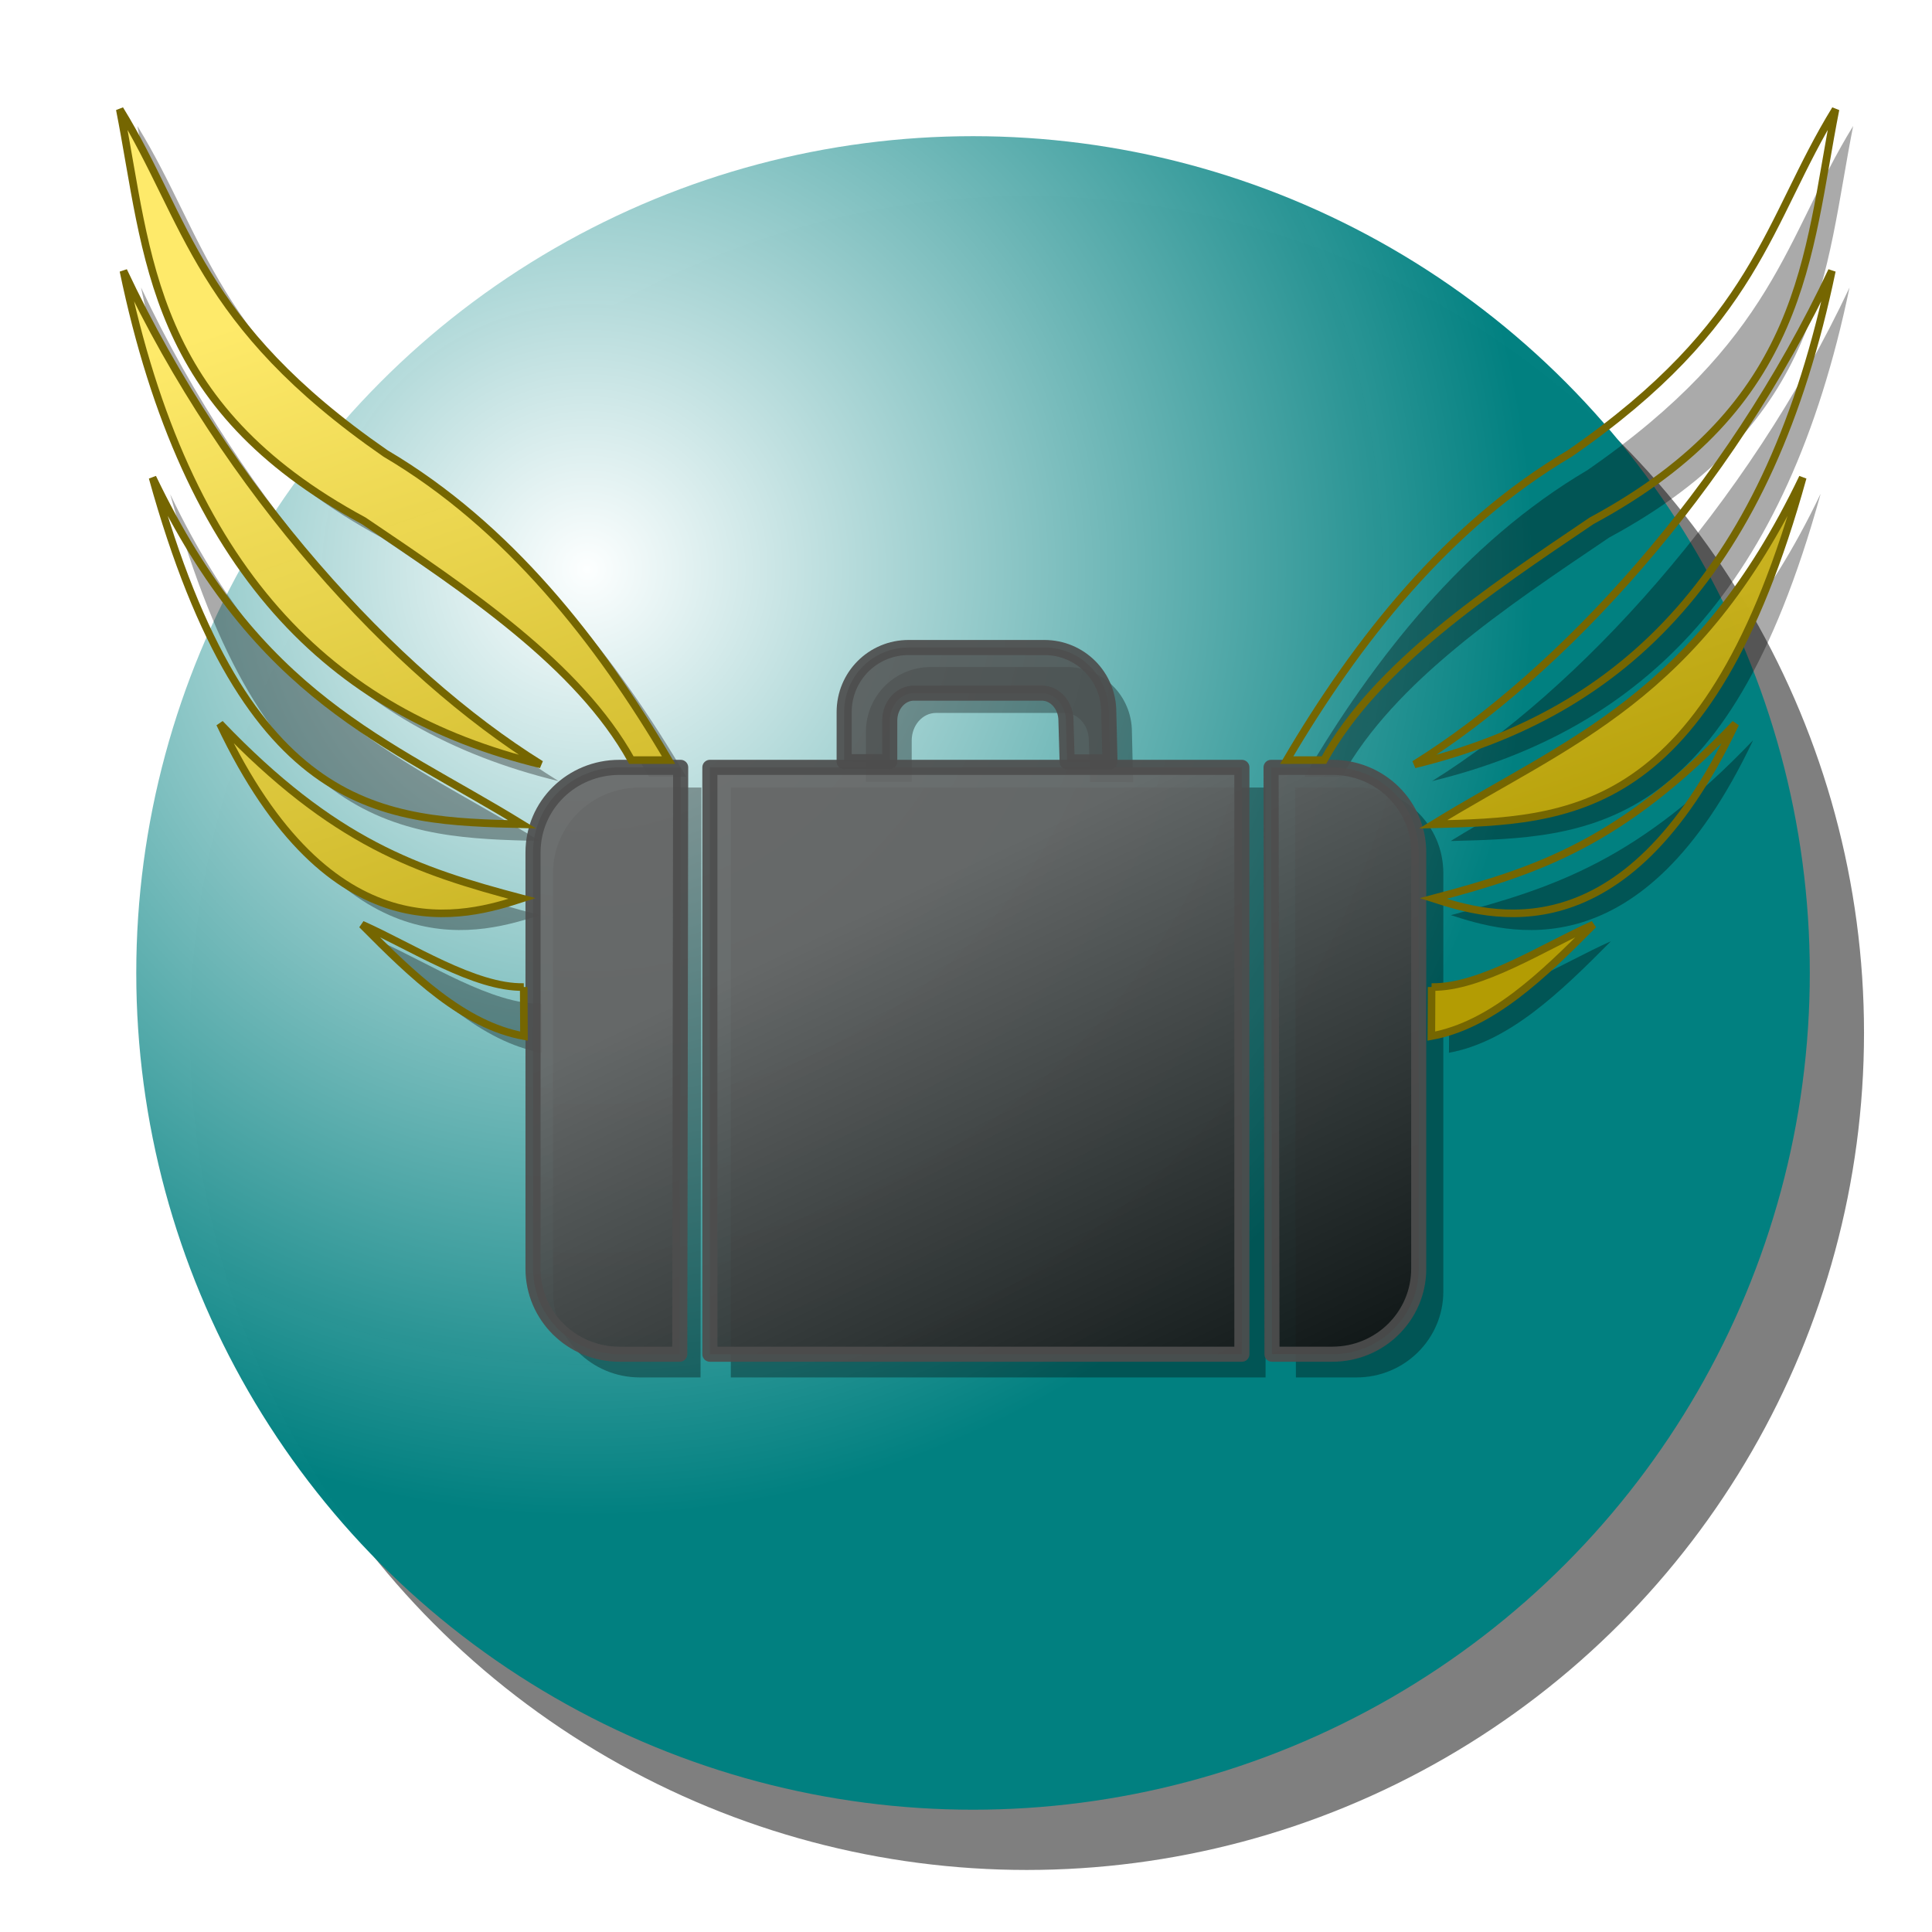 <?xml version="1.0" encoding="UTF-8" standalone="no"?>
<!-- Created with Inkscape (http://www.inkscape.org/) -->

<svg
   xmlns:dc="http://purl.org/dc/elements/1.1/"
   xmlns:cc="http://creativecommons.org/ns#"
   xmlns:rdf="http://www.w3.org/1999/02/22-rdf-syntax-ns#"
   xmlns:svg="http://www.w3.org/2000/svg"
   xmlns="http://www.w3.org/2000/svg"
   xmlns:xlink="http://www.w3.org/1999/xlink"
   xmlns:sodipodi="http://sodipodi.sourceforge.net/DTD/sodipodi-0.dtd"
   xmlns:inkscape="http://www.inkscape.org/namespaces/inkscape"
   id="svg2226"
   sodipodi:version="0.32"
   inkscape:version="0.92.4 (5da689c313, 2019-01-14)"
   width="64"
   height="64"
   version="1.0"
   sodipodi:docname="flightbag-icon.svg"
   inkscape:output_extension="org.inkscape.output.svg.inkscape">
  <defs
     id="defs2229">
    <linearGradient
       inkscape:collect="always"
       id="linearGradient3758">
      <stop
         style="stop-color:#feea6a;stop-opacity:1"
         offset="0"
         id="stop3754" />
      <stop
         style="stop-color:#b49c02;stop-opacity:0.992"
         offset="1"
         id="stop3756" />
    </linearGradient>
    <linearGradient
       inkscape:collect="always"
       id="linearGradient2270">
      <stop
         style="stop-color:#fdffff;stop-opacity:1"
         offset="0"
         id="stop2266" />
      <stop
         style="stop-color:#008080;stop-opacity:0.993"
         offset="1"
         id="stop2268" />
    </linearGradient>
    <linearGradient
       inkscape:collect="always"
       id="linearGradient2262">
      <stop
         style="stop-color:#666666;stop-opacity:1"
         offset="0"
         id="stop2258" />
      <stop
         style="stop-color:#000000;stop-opacity:1"
         offset="1"
         id="stop2260" />
    </linearGradient>
    <linearGradient
       inkscape:collect="always"
       xlink:href="#linearGradient2262"
       id="linearGradient2264"
       x1="22.134"
       y1="469.34"
       x2="32.723"
       y2="491.59"
       gradientUnits="userSpaceOnUse"
       gradientTransform="translate(-1e-4,-4e-4)" />
    <radialGradient
       inkscape:collect="always"
       xlink:href="#linearGradient2270"
       id="radialGradient2272"
       cx="19.451"
       cy="454.86"
       fx="19.451"
       fy="454.86"
       r="31.372"
       gradientUnits="userSpaceOnUse"
       gradientTransform="matrix(1,0,0,1,-6.426e-5,-3.883e-4)" />
    <filter
       style="color-interpolation-filters:sRGB;"
       inkscape:label="Blur"
       id="filter2384">
      <feGaussianBlur
         stdDeviation="2 2"
         result="blur"
         id="feGaussianBlur2382" />
    </filter>
    <filter
       inkscape:collect="always"
       style="color-interpolation-filters:sRGB"
       id="filter2430"
       x="-0.131"
       width="1.262"
       y="-0.131"
       height="1.262">
      <feGaussianBlur
         inkscape:collect="always"
         stdDeviation="3.42"
         id="feGaussianBlur2432" />
    </filter>
    <filter
       inkscape:collect="always"
       style="color-interpolation-filters:sRGB"
       id="filter3750"
       x="-0.023"
       width="1.046"
       y="-0.031"
       height="1.063">
      <feGaussianBlur
         inkscape:collect="always"
         stdDeviation="6.36"
         id="feGaussianBlur3752" />
    </filter>
    <linearGradient
       inkscape:collect="always"
       xlink:href="#linearGradient3758"
       id="linearGradient3760"
       x1="303.28"
       y1="6.17"
       x2="430.24"
       y2="370.17"
       gradientUnits="userSpaceOnUse" />
  </defs>
  <sodipodi:namedview
     inkscape:window-height="886"
     inkscape:window-width="1440"
     inkscape:pageshadow="2"
     inkscape:pageopacity="0.0"
     guidetolerance="10.0"
     gridtolerance="10.0"
     objecttolerance="10.0"
     borderopacity="1.0"
     bordercolor="#666666"
     pagecolor="#ffffff"
     id="base"
     borderlayer="true"
     inkscape:zoom="8.4471"
     inkscape:cx="32.84"
     inkscape:cy="32.39"
     inkscape:window-x="0"
     inkscape:window-y="14"
     inkscape:current-layer="layer2"
     width="700px"
     height="500px"
     showguides="true"
     inkscape:guide-bbox="true"
     showgrid="false"
     inkscape:window-maximized="0" />
  <g
     inkscape:groupmode="layer"
     id="layer1"
     inkscape:label="bild"
     sodipodi:insensitive="true"
     transform="translate(0,-436)" />
  <g
     inkscape:groupmode="layer"
     id="layer2"
     inkscape:label="wings"
     transform="translate(0,-436)">
    <circle
       r="31.372"
       cy="470"
       cx="34"
       id="circle2304"
       style="opacity:1;fill:#000000;fill-opacity:0.502;stroke:none;stroke-width:6.791;stroke-linecap:butt;stroke-miterlimit:4;stroke-dasharray:none;stroke-dashoffset:0;stroke-opacity:1;filter:url(#filter2430)"
       transform="matrix(0.884,0,0,0.884,3.959,54.732)" />
    <circle
       style="opacity:1;fill:url(#radialGradient2272);fill-opacity:1;stroke:none;stroke-width:6;stroke-linecap:butt;stroke-miterlimit:4;stroke-dasharray:none;stroke-dashoffset:0;stroke-opacity:1"
       id="path2238"
       cx="32.233"
       cy="468.23"
       r="27.719" />
    <g
       transform="matrix(0.085,0,0,0.085,2.212,438.62)"
       style="opacity:0.335;fill:#000000;fill-opacity:1;stroke-width:11.825;filter:url(#filter3750)"
       id="g2458">
      <path
         style="fill:#000000;fill-opacity:1;fill-rule:evenodd;stroke:none;stroke-width:11.825px;stroke-linecap:butt;stroke-linejoin:miter;stroke-opacity:0.779"
         d="M 27.532,18.286 C 38.739,74.992 38.778,133.46 122.6,178.66 c 40.59,27.41 83.76,56.2 104.31,93.23 v 0 h 14.51 C 214.29,225.79 178.93,180.62 131.11,152.42 57.657,101.61 54.283,61.782 27.532,18.286 Z m 668.658,0 c -26.75,43.496 -30.14,83.324 -103.6,134.134 -47.82,28.2 -83.17,73.37 -110.29,119.47 h 14.54 c 20.55,-37.03 63.68,-65.82 104.28,-93.23 83.82,-45.2 83.86,-103.668 95.07,-160.374 z M 28.942,81.224 C 53.202,197.71 109.16,253.53 191.65,273.59 134.44,238.05 69.095,166.62 28.942,81.224 Z m 665.838,0 C 654.62,166.63 589.24,238.06 532.08,273.59 614.57,253.53 670.52,197.71 694.78,81.224 Z M 40.306,161.79 C 77.098,294.55 130.94,295.56 184.35,296.94 v 0 C 131.33,264.31 81.645,248.03 40.306,161.79 Z m 643.114,0 C 642.07,248.03 592.4,264.31 539.33,296.94 h 0.1 c 53.39,-1.38 107.23,-2.39 144.04,-135.15 z m -346.74,67.35 c -13.99,0 -25.25,11.25 -25.25,25.32 v 19.4 h 17.86 v -16.1 c 0,-5.91 4.22,-10.74 9.48,-10.74 h 50.09 c 5.23,0 9.46,4.83 9.46,10.74 l 0.47,16.22 h 16.78 l -0.46,-19.52 c 0,-14.07 -11.27,-25.32 -25.26,-25.32 z M 66.545,257.69 c 43.415,91.76 96.285,75.06 117.755,68.14 -40.83,-10.79 -73.34,-21.7 -117.755,-68.14 z m 590.635,0 c -44.42,46.44 -76.91,57.35 -117.76,68.14 21.48,6.92 74.34,23.62 117.76,-68.14 z M 223.36,276.1 c -18.77,0 -33.87,14.79 -33.87,33.35 v 163.07 c 0,18.45 15.1,33.47 33.87,33.47 h 23.63 L 247.33,276.1 H 223.4 Z m 35.43,0 V 505.99 H 467.2 V 276.1 Z m 219.84,0 0.38,229.89 h 23.62 c 18.75,0 33.84,-15.02 33.84,-33.47 V 309.45 c 0,-18.56 -15.09,-33.35 -33.84,-33.35 v 0 z m -356.68,59.89 c 19.75,19.96 39.67,39.18 63.13,43.47 l -0.1,-19.12 c -19.16,0.38 -43.88,-15.87 -63.04,-24.35 z m 479.86,0 c -19.14,8.48 -43.89,24.73 -63.04,24.35 l -0.1,19.12 c 23.45,-4.29 43.37,-23.51 63.12,-43.47 z"
         id="path2456"
         inkscape:connector-curvature="0" />
    </g>
    <path
       id="path4211"
       style="color:#000000;display:inline;overflow:visible;visibility:visible;opacity:0.92;fill:url(#linearGradient2264);fill-opacity:1;fill-rule:nonzero;stroke:#4d4d4d;stroke-width:0.5;stroke-linecap:round;stroke-linejoin:round;stroke-miterlimit:4;stroke-dashoffset:0;stroke-opacity:1;marker:none;marker-start:none;marker-mid:none;marker-end:none;enable-background:accumulate;stroke-dasharray:none"
       d="m 20.524,461.42 h 2.024 l -0.03,19.44 H 20.52 c -1.586,0 -2.863,-1.27 -2.863,-2.83 v -13.79 c 0,-1.57 1.277,-2.82 2.863,-2.82 z m 2.992,0 h 17.623 v 19.44 H 23.516 Z m 20.614,0 h -2.024 l 0.03,19.44 h 1.998 c 1.586,0 2.863,-1.27 2.863,-2.83 v -13.79 c 0,-1.57 -1.277,-2.82 -2.863,-2.82 z"
       inkscape:connector-curvature="0" />
    <path
       inkscape:connector-curvature="0"
       style="color:#000000;display:inline;overflow:visible;visibility:visible;opacity:0.92;fill:#4d4d4d;fill-opacity:0.9;fill-rule:nonzero;stroke:#4d4d4d;stroke-width:0.5;stroke-linecap:round;stroke-linejoin:round;stroke-miterlimit:4;stroke-dashoffset:0;stroke-opacity:1;marker:none;marker-start:none;marker-mid:none;marker-end:none;enable-background:accumulate;stroke-dasharray:none"
       mask="none"
       d="m 30.099,457.45 c -1.183,0 -2.135,0.95 -2.135,2.14 v 1.64 c 0.716,0 0.823,0 1.51,0 v -1.36 c 0,-0.5 0.357,-0.91 0.803,-0.91 h 4.233 c 0.443,0 0.801,0.41 0.801,0.91 l 0.04,1.37 c 0.634,0 0.756,0 1.419,0 l -0.04,-1.65 c 0,-1.19 -0.952,-2.14 -2.135,-2.14 z"
       id="rect4215"
       sodipodi:nodetypes="ccccccccccccc" />
    <g
       style="stroke-width:11.825"
       id="g15635"
       inkscape:label="4"
       transform="matrix(0.085,0,0,0.085,-219.24,627.78)" />
    <g
       id="g2218"
       style="fill:url(#linearGradient3760);fill-opacity:1;stroke-width:2.956;stroke-miterlimit:4;stroke-dasharray:none;stroke:#756601;stroke-opacity:1"
       transform="matrix(0.085,0,0,0.085,2.58,439.02)">
      <path
         inkscape:connector-curvature="0"
         sodipodi:nodetypes="ccc"
         id="path17055"
         d="M 180.43,262.38 C 123.27,226.85 57.901,155.42 17.744,70.021 42.004,186.5 97.945,242.32 180.43,262.38 Z"
         style="fill:url(#linearGradient3760);fill-opacity:1;fill-rule:evenodd;stroke:#756601;stroke-width:2.956;stroke-linecap:butt;stroke-linejoin:miter;stroke-opacity:1;stroke-miterlimit:4;stroke-dasharray:none" />
      <path
         inkscape:connector-curvature="0"
         sodipodi:nodetypes="cccc"
         id="path17057"
         d="m 173.75,349.14 0.1,19.13 c -23.46,-4.29 -43.39,-23.51 -63.14,-43.47 19.16,8.48 43.9,24.73 63.06,24.34 z"
         style="fill:url(#linearGradient3760);fill-opacity:1;fill-rule:evenodd;stroke:#756601;stroke-width:2.956;stroke-linecap:butt;stroke-linejoin:miter;stroke-opacity:1;stroke-miterlimit:4;stroke-dasharray:none" />
      <path
         inkscape:connector-curvature="0"
         sodipodi:nodetypes="cccccc"
         id="path17059"
         d="m 215.7,260.69 h 14.5 C 203.09,214.57 167.74,169.41 119.91,141.21 46.465,90.408 43.075,50.569 16.325,7.075 27.531,63.774 27.575,122.24 111.4,167.44 c 40.59,27.42 83.74,56.21 104.3,93.25 z"
         style="fill:url(#linearGradient3760);fill-opacity:1;fill-rule:evenodd;stroke:#756601;stroke-width:2.956;stroke-linecap:butt;stroke-linejoin:miter;stroke-opacity:1;stroke-miterlimit:4;stroke-dasharray:none" />
      <path
         inkscape:connector-curvature="0"
         sodipodi:nodetypes="ccc"
         id="path18030"
         d="M 173.15,285.73 C 120.13,253.11 70.436,236.81 29.097,150.58 65.889,283.34 119.75,284.35 173.15,285.73 Z"
         style="fill:url(#linearGradient3760);fill-opacity:1;fill-rule:evenodd;stroke:#756601;stroke-width:2.956;stroke-linecap:butt;stroke-linejoin:miter;stroke-opacity:1;stroke-miterlimit:4;stroke-dasharray:none" />
      <path
         inkscape:connector-curvature="0"
         sodipodi:nodetypes="ccc"
         id="path18032"
         d="m 173.09,314.63 c -40.83,-10.8 -73.328,-21.7 -117.742,-68.14 43.416,91.75 96.272,75.06 117.742,68.14 z"
         style="fill:url(#linearGradient3760);fill-opacity:1;fill-rule:evenodd;stroke:#756601;stroke-width:2.956;stroke-linecap:butt;stroke-linejoin:miter;stroke-opacity:1;stroke-miterlimit:4;stroke-dasharray:none" />
      <path
         inkscape:connector-curvature="0"
         style="fill:url(#linearGradient3760);fill-opacity:1;fill-rule:evenodd;stroke:#756601;stroke-width:2.956;stroke-linecap:butt;stroke-linejoin:miter;stroke-opacity:1;stroke-miterlimit:4;stroke-dasharray:none"
         d="M 520.88,262.38 C 578.04,226.85 643.41,155.42 683.57,70.021 659.31,186.5 603.37,242.32 520.88,262.38 Z"
         id="path19018"
         sodipodi:nodetypes="ccc" />
      <path
         inkscape:connector-curvature="0"
         style="fill:url(#linearGradient3760);fill-opacity:1;fill-rule:evenodd;stroke:#756601;stroke-width:2.956;stroke-linecap:butt;stroke-linejoin:miter;stroke-opacity:1;stroke-miterlimit:4;stroke-dasharray:none"
         d="m 527.57,349.14 -0.1,19.13 c 23.46,-4.29 43.39,-23.51 63.14,-43.47 -19.15,8.48 -43.9,24.73 -63.05,24.34 z"
         id="path19020"
         sodipodi:nodetypes="cccc" />
      <path
         inkscape:connector-curvature="0"
         style="fill:url(#linearGradient3760);fill-opacity:1;fill-rule:evenodd;stroke:#756601;stroke-width:2.956;stroke-linecap:butt;stroke-linejoin:miter;stroke-opacity:1;stroke-miterlimit:4;stroke-dasharray:none"
         d="M 485.62,260.69 H 471.11 C 498.23,214.57 533.57,169.41 581.4,141.21 654.85,90.408 658.24,50.569 684.99,7.075 673.78,63.774 673.74,122.24 589.92,167.44 c -40.6,27.42 -83.74,56.21 -104.3,93.25 z"
         id="path19022"
         sodipodi:nodetypes="cccccc" />
      <path
         inkscape:connector-curvature="0"
         style="fill:url(#linearGradient3760);fill-opacity:1;fill-rule:evenodd;stroke:#756601;stroke-width:2.956;stroke-linecap:butt;stroke-linejoin:miter;stroke-opacity:1;stroke-miterlimit:4;stroke-dasharray:none"
         d="M 528.17,285.73 C 581.19,253.11 630.88,236.81 672.22,150.58 635.42,283.34 581.56,284.35 528.17,285.73 Z"
         id="path19024"
         sodipodi:nodetypes="ccc" />
      <path
         inkscape:connector-curvature="0"
         style="fill:url(#linearGradient3760);fill-opacity:1;fill-rule:evenodd;stroke:#756601;stroke-width:2.956;stroke-linecap:butt;stroke-linejoin:miter;stroke-opacity:1;stroke-miterlimit:4;stroke-dasharray:none"
         d="m 528.22,314.63 c 40.84,-10.8 73.33,-21.7 117.75,-68.14 -43.42,91.75 -96.28,75.06 -117.75,68.14 z"
         id="path19026"
         sodipodi:nodetypes="ccc" />
    </g>
  </g>
  <g
     inkscape:groupmode="layer"
     id="layer3"
     inkscape:label="4"
     transform="translate(0,-436)" />
</svg>
